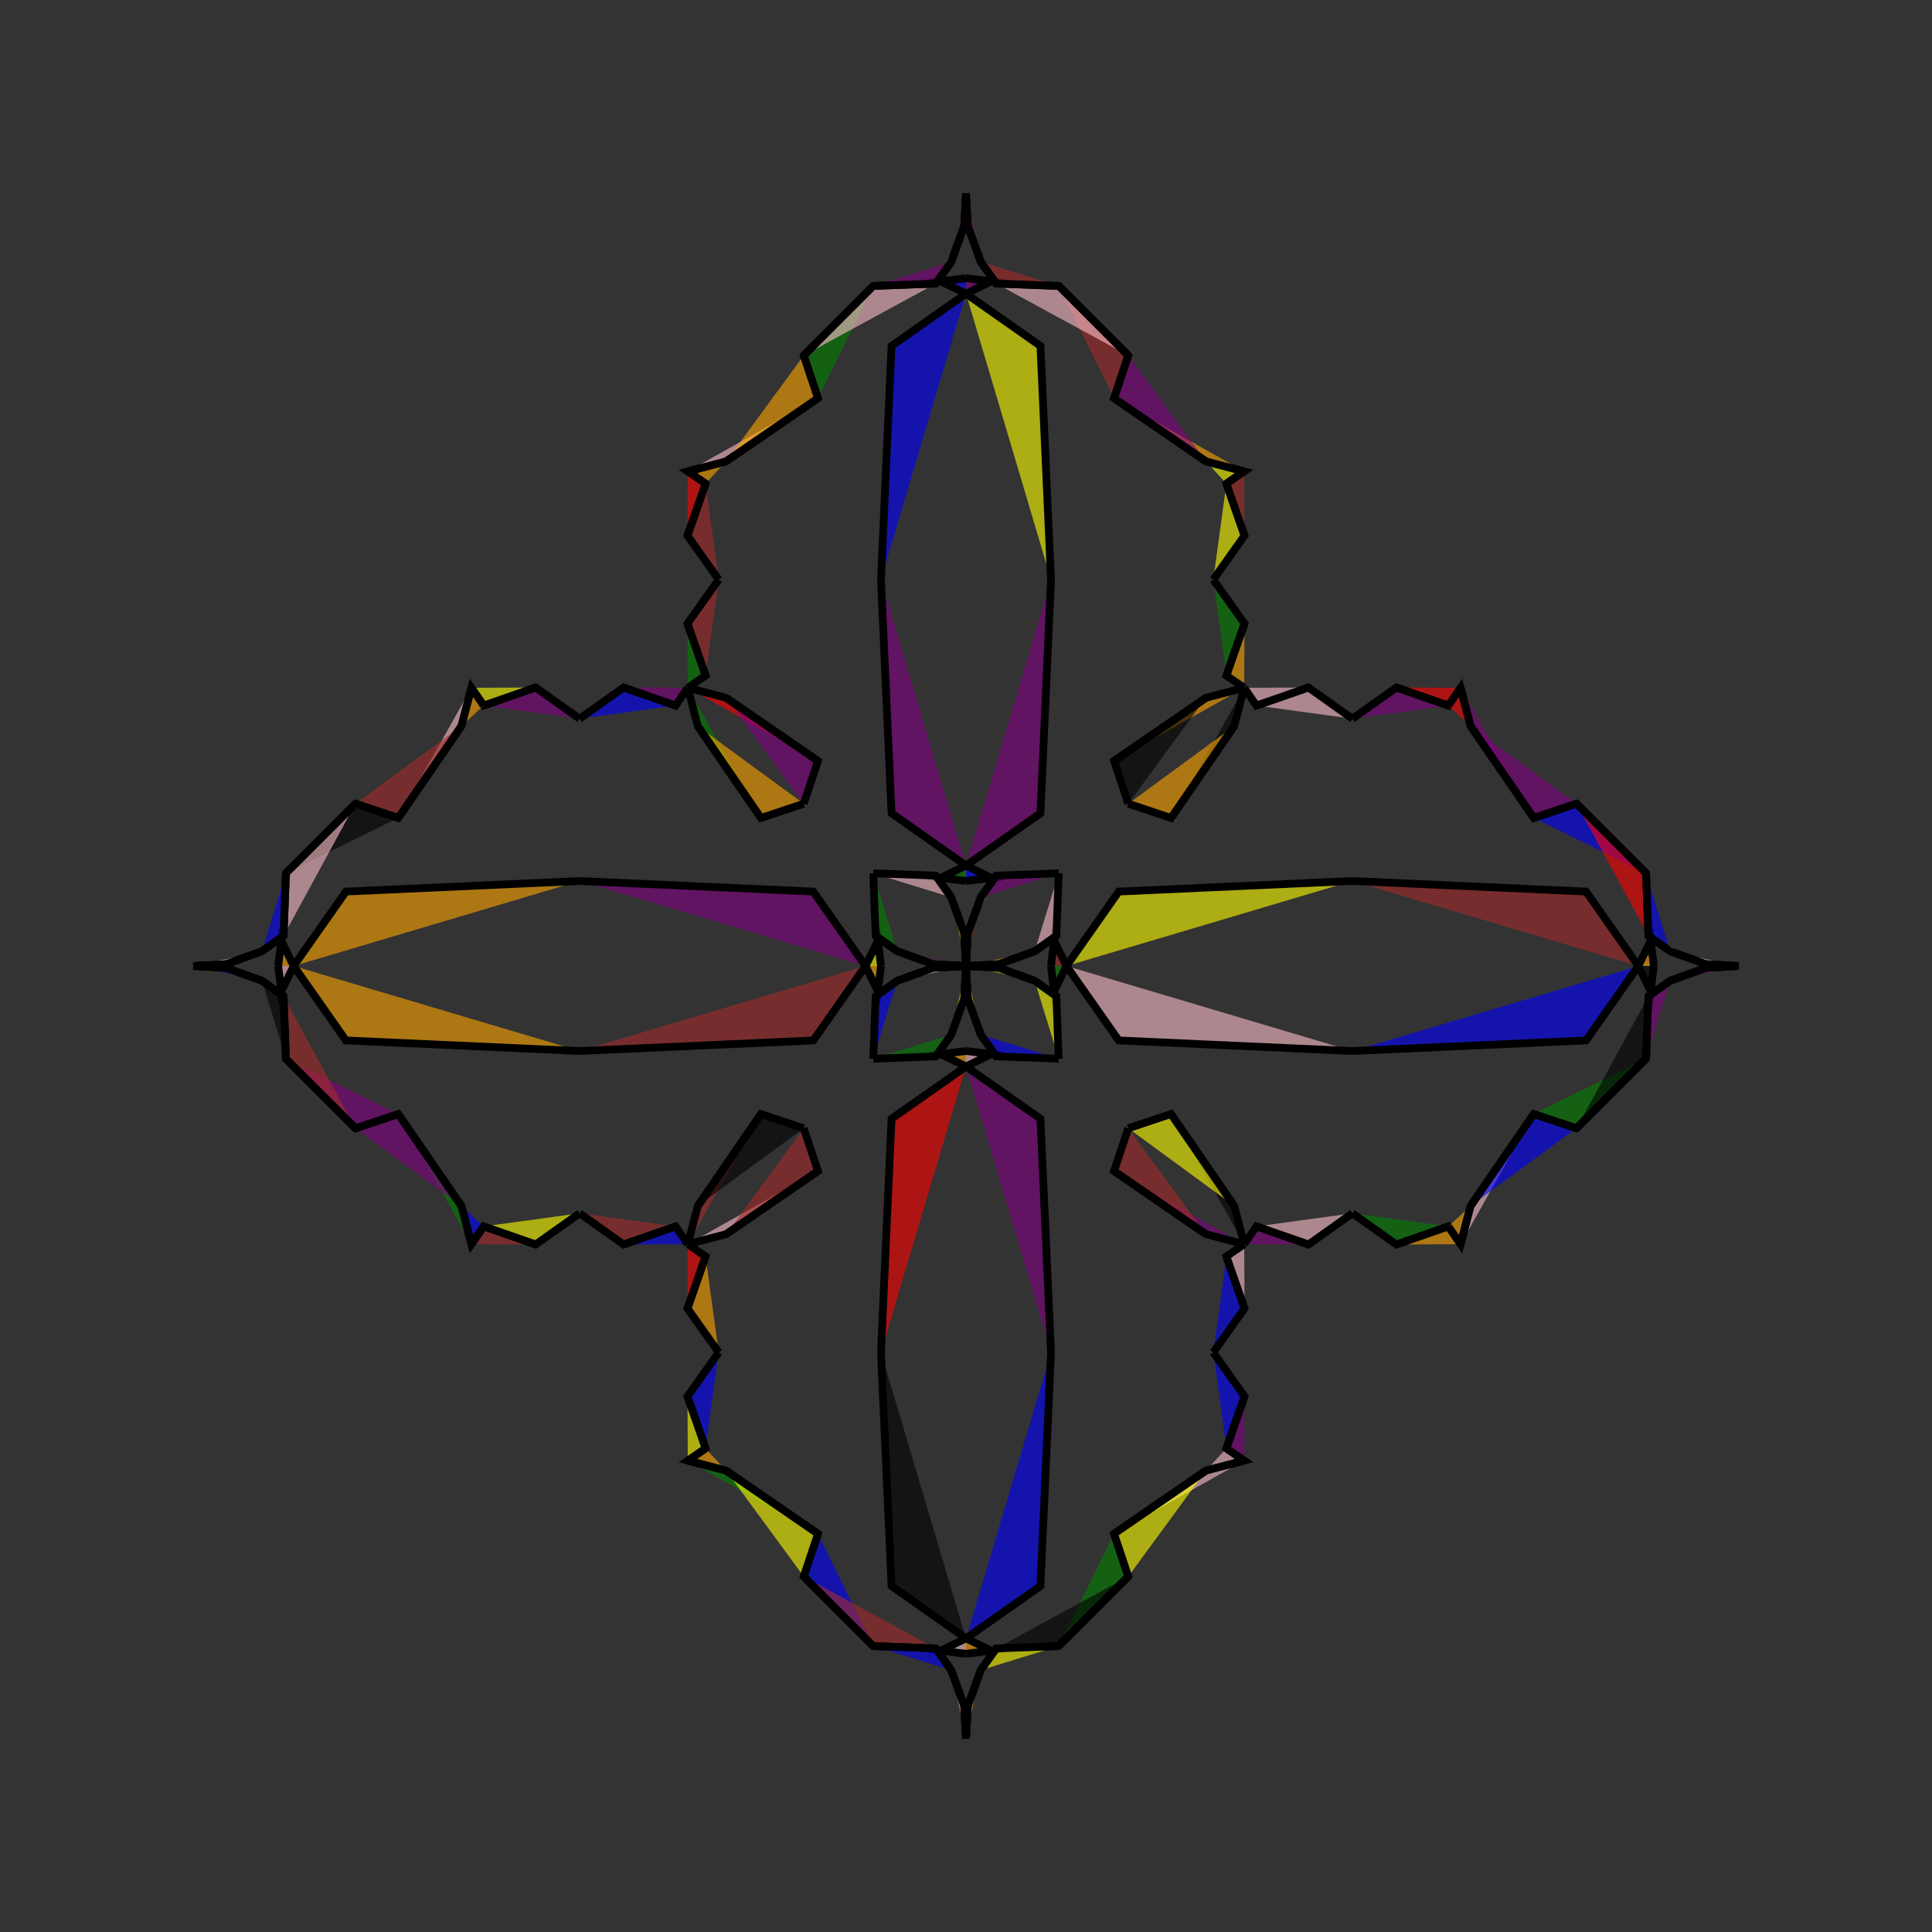 <?xml version="1.0" encoding="UTF-8"?>
<svg xmlns="http://www.w3.org/2000/svg" xmlns:xlink="http://www.w3.org/1999/xlink"
     width="250" height="250" viewBox="-125.0 -125.0 250 250">
<rect x="-125.0" y="-125.0" width="250" height="250" fill="#333333" stroke="none"/>
<defs>
</defs>
<path d="M11.0,-0.0 L11.401,-3.277 L13.0,-0.0" fill="brown" fill-opacity="0.6" stroke="black" stroke-width="1" />
<path d="M11.0,-0.0 L11.401,3.277 L13.0,-0.0" fill="green" fill-opacity="0.6" stroke="black" stroke-width="1" />
<path d="M13.0,-0.0 L19.764,-9.632 L50.0,-11.0" fill="yellow" fill-opacity="0.6" stroke="black" stroke-width="1" />
<path d="M13.0,-0.0 L19.764,9.632 L50.0,11.0" fill="pink" fill-opacity="0.6" stroke="black" stroke-width="1" />
<path d="M50.0,-32.0 L44.306,-36.04 L37.579,-33.7" fill="pink" fill-opacity="0.6" stroke="black" stroke-width="1" />
<path d="M50.0,32.0 L44.306,36.04 L37.579,33.7" fill="pink" fill-opacity="0.6" stroke="black" stroke-width="1" />
<path d="M44.306,-36.04 L37.579,-33.7 L36.0,-36.0" fill="pink" fill-opacity="0.6" stroke="black" stroke-width="1" />
<path d="M44.306,36.04 L37.579,33.7 L36.0,36.0" fill="purple" fill-opacity="0.6" stroke="black" stroke-width="1" />
<path d="M33.7,62.421 L36.0,64.0 L31.045,65.298" fill="pink" fill-opacity="0.6" stroke="black" stroke-width="1" />
<path d="M33.7,-62.421 L36.0,-64.0 L31.045,-65.298" fill="yellow" fill-opacity="0.6" stroke="black" stroke-width="1" />
<path d="M36.0,-36.0 L34.702,-31.045 L26.53,-19.156" fill="black" fill-opacity="0.6" stroke="black" stroke-width="1" />
<path d="M36.0,36.0 L34.702,31.045 L26.53,19.156" fill="black" fill-opacity="0.6" stroke="black" stroke-width="1" />
<path d="M34.702,-31.045 L26.53,-19.156 L21.0,-21.0" fill="orange" fill-opacity="0.6" stroke="black" stroke-width="1" />
<path d="M34.702,31.045 L26.53,19.156 L21.0,21.0" fill="yellow" fill-opacity="0.6" stroke="black" stroke-width="1" />
<path d="M19.156,73.47 L21.0,79.0 L12.0,88.0" fill="green" fill-opacity="0.6" stroke="black" stroke-width="1" />
<path d="M19.156,-73.47 L21.0,-79.0 L12.0,-88.0" fill="brown" fill-opacity="0.6" stroke="black" stroke-width="1" />
<path d="M21.0,79.0 L12.0,88.0 L3.904,88.306" fill="black" fill-opacity="0.6" stroke="black" stroke-width="1" />
<path d="M21.0,-79.0 L12.0,-88.0 L3.904,-88.306" fill="pink" fill-opacity="0.6" stroke="black" stroke-width="1" />
<path d="M12.0,-12.0 L11.694,-3.904 L8.885,-1.911" fill="pink" fill-opacity="0.6" stroke="black" stroke-width="1" />
<path d="M12.0,12.0 L11.694,3.904 L8.885,1.911" fill="yellow" fill-opacity="0.6" stroke="black" stroke-width="1" />
<path d="M11.694,-3.904 L8.885,-1.911 L4.224,-0.229" fill="brown" fill-opacity="0.6" stroke="black" stroke-width="1" />
<path d="M11.694,3.904 L8.885,1.911 L4.224,0.229" fill="orange" fill-opacity="0.6" stroke="black" stroke-width="1" />
<path d="M8.885,-1.911 L4.224,-0.229 L0.291,-0.019" fill="orange" fill-opacity="0.6" stroke="black" stroke-width="1" />
<path d="M8.885,1.911 L4.224,0.229 L0.291,0.019" fill="yellow" fill-opacity="0.6" stroke="black" stroke-width="1" />
<path d="M4.224,-0.229 L0.291,-0.019 L0.0,-0.0" fill="yellow" fill-opacity="0.6" stroke="black" stroke-width="1" />
<path d="M4.224,0.229 L0.291,0.019 L0.0,-0.0" fill="black" fill-opacity="0.6" stroke="black" stroke-width="1" />
<path d="M-11.0,-0.0 L-11.401,-3.277 L-13.0,-0.0" fill="yellow" fill-opacity="0.6" stroke="black" stroke-width="1" />
<path d="M-11.0,-0.0 L-11.401,3.277 L-13.0,-0.0" fill="orange" fill-opacity="0.6" stroke="black" stroke-width="1" />
<path d="M-13.0,-0.0 L-19.764,-9.632 L-50.0,-11.0" fill="purple" fill-opacity="0.6" stroke="black" stroke-width="1" />
<path d="M-13.0,-0.0 L-19.764,9.632 L-50.0,11.0" fill="brown" fill-opacity="0.6" stroke="black" stroke-width="1" />
<path d="M-50.0,-32.0 L-44.306,-36.04 L-37.579,-33.7" fill="blue" fill-opacity="0.6" stroke="black" stroke-width="1" />
<path d="M-50.0,32.0 L-44.306,36.04 L-37.579,33.7" fill="brown" fill-opacity="0.6" stroke="black" stroke-width="1" />
<path d="M-44.306,-36.04 L-37.579,-33.7 L-36.0,-36.0" fill="purple" fill-opacity="0.6" stroke="black" stroke-width="1" />
<path d="M-44.306,36.04 L-37.579,33.7 L-36.0,36.0" fill="blue" fill-opacity="0.6" stroke="black" stroke-width="1" />
<path d="M-33.7,62.421 L-36.0,64.0 L-31.045,65.298" fill="orange" fill-opacity="0.6" stroke="black" stroke-width="1" />
<path d="M-33.7,-62.421 L-36.0,-64.0 L-31.045,-65.298" fill="orange" fill-opacity="0.6" stroke="black" stroke-width="1" />
<path d="M-36.0,-36.0 L-34.702,-31.045 L-26.53,-19.156" fill="green" fill-opacity="0.6" stroke="black" stroke-width="1" />
<path d="M-36.0,36.0 L-34.702,31.045 L-26.53,19.156" fill="brown" fill-opacity="0.6" stroke="black" stroke-width="1" />
<path d="M-34.702,-31.045 L-26.53,-19.156 L-21.0,-21.0" fill="orange" fill-opacity="0.6" stroke="black" stroke-width="1" />
<path d="M-34.702,31.045 L-26.53,19.156 L-21.0,21.0" fill="black" fill-opacity="0.6" stroke="black" stroke-width="1" />
<path d="M-19.156,73.47 L-21.0,79.0 L-12.0,88.0" fill="blue" fill-opacity="0.6" stroke="black" stroke-width="1" />
<path d="M-19.156,-73.47 L-21.0,-79.0 L-12.0,-88.0" fill="green" fill-opacity="0.6" stroke="black" stroke-width="1" />
<path d="M-21.0,79.0 L-12.0,88.0 L-3.904,88.306" fill="brown" fill-opacity="0.6" stroke="black" stroke-width="1" />
<path d="M-21.0,-79.0 L-12.0,-88.0 L-3.904,-88.306" fill="pink" fill-opacity="0.6" stroke="black" stroke-width="1" />
<path d="M-12.0,-12.0 L-11.694,-3.904 L-8.885,-1.911" fill="green" fill-opacity="0.6" stroke="black" stroke-width="1" />
<path d="M-12.0,12.0 L-11.694,3.904 L-8.885,1.911" fill="blue" fill-opacity="0.6" stroke="black" stroke-width="1" />
<path d="M-11.694,-3.904 L-8.885,-1.911 L-4.224,-0.229" fill="green" fill-opacity="0.6" stroke="black" stroke-width="1" />
<path d="M-11.694,3.904 L-8.885,1.911 L-4.224,0.229" fill="red" fill-opacity="0.6" stroke="black" stroke-width="1" />
<path d="M-8.885,-1.911 L-4.224,-0.229 L-0.291,-0.019" fill="purple" fill-opacity="0.6" stroke="black" stroke-width="1" />
<path d="M-8.885,1.911 L-4.224,0.229 L-0.291,0.019" fill="pink" fill-opacity="0.6" stroke="black" stroke-width="1" />
<path d="M-4.224,-0.229 L-0.291,-0.019 L0.0,-0.0" fill="green" fill-opacity="0.6" stroke="black" stroke-width="1" />
<path d="M-4.224,0.229 L-0.291,0.019 L0.0,-0.0" fill="yellow" fill-opacity="0.6" stroke="black" stroke-width="1" />
<path d="M89.0,-0.0 L88.599,3.277 L87.0,-0.0" fill="black" fill-opacity="0.6" stroke="black" stroke-width="1" />
<path d="M89.0,-0.0 L88.599,-3.277 L87.0,-0.0" fill="orange" fill-opacity="0.6" stroke="black" stroke-width="1" />
<path d="M87.0,-0.0 L80.236,9.632 L50.0,11.0" fill="blue" fill-opacity="0.6" stroke="black" stroke-width="1" />
<path d="M87.0,-0.0 L80.236,-9.632 L50.0,-11.0" fill="brown" fill-opacity="0.6" stroke="black" stroke-width="1" />
<path d="M50.0,32.0 L55.694,36.04 L62.421,33.7" fill="green" fill-opacity="0.6" stroke="black" stroke-width="1" />
<path d="M50.0,-32.0 L55.694,-36.04 L62.421,-33.7" fill="purple" fill-opacity="0.6" stroke="black" stroke-width="1" />
<path d="M55.694,36.04 L62.421,33.7 L64.0,36.0" fill="orange" fill-opacity="0.6" stroke="black" stroke-width="1" />
<path d="M55.694,-36.04 L62.421,-33.7 L64.0,-36.0" fill="red" fill-opacity="0.6" stroke="black" stroke-width="1" />
<path d="M62.421,33.7 L64.0,36.0 L65.298,31.045" fill="orange" fill-opacity="0.6" stroke="black" stroke-width="1" />
<path d="M62.421,-33.7 L64.0,-36.0 L65.298,-31.045" fill="red" fill-opacity="0.6" stroke="black" stroke-width="1" />
<path d="M64.0,36.0 L65.298,31.045 L73.47,19.156" fill="pink" fill-opacity="0.6" stroke="black" stroke-width="1" />
<path d="M64.0,-36.0 L65.298,-31.045 L73.47,-19.156" fill="purple" fill-opacity="0.6" stroke="black" stroke-width="1" />
<path d="M65.298,31.045 L73.47,19.156 L79.0,21.0" fill="blue" fill-opacity="0.6" stroke="black" stroke-width="1" />
<path d="M65.298,-31.045 L73.47,-19.156 L79.0,-21.0" fill="purple" fill-opacity="0.6" stroke="black" stroke-width="1" />
<path d="M73.47,19.156 L79.0,21.0 L88.0,12.0" fill="green" fill-opacity="0.6" stroke="black" stroke-width="1" />
<path d="M73.47,-19.156 L79.0,-21.0 L88.0,-12.0" fill="blue" fill-opacity="0.6" stroke="black" stroke-width="1" />
<path d="M79.0,21.0 L88.0,12.0 L88.306,3.904" fill="black" fill-opacity="0.6" stroke="black" stroke-width="1" />
<path d="M79.0,-21.0 L88.0,-12.0 L88.306,-3.904" fill="red" fill-opacity="0.6" stroke="black" stroke-width="1" />
<path d="M88.0,12.0 L88.306,3.904 L91.115,1.911" fill="purple" fill-opacity="0.6" stroke="black" stroke-width="1" />
<path d="M88.0,-12.0 L88.306,-3.904 L91.115,-1.911" fill="blue" fill-opacity="0.6" stroke="black" stroke-width="1" />
<path d="M88.306,3.904 L91.115,1.911 L95.776,0.229" fill="green" fill-opacity="0.6" stroke="black" stroke-width="1" />
<path d="M88.306,-3.904 L91.115,-1.911 L95.776,-0.229" fill="yellow" fill-opacity="0.6" stroke="black" stroke-width="1" />
<path d="M91.115,1.911 L95.776,0.229 L99.709,0.019" fill="purple" fill-opacity="0.6" stroke="black" stroke-width="1" />
<path d="M91.115,-1.911 L95.776,-0.229 L99.709,-0.019" fill="pink" fill-opacity="0.6" stroke="black" stroke-width="1" />
<path d="M95.776,0.229 L99.709,0.019 L100.0,-0.0" fill="green" fill-opacity="0.6" stroke="black" stroke-width="1" />
<path d="M95.776,-0.229 L99.709,-0.019 L100.0,-0.0" fill="blue" fill-opacity="0.6" stroke="black" stroke-width="1" />
<path d="M0.0,-11.0 L3.277,-11.401 L0.0,-13.0" fill="blue" fill-opacity="0.6" stroke="black" stroke-width="1" />
<path d="M0.0,11.0 L3.277,11.401 L0.0,13.0" fill="pink" fill-opacity="0.6" stroke="black" stroke-width="1" />
<path d="M0.0,89.0 L3.277,88.599 L0.0,87.0" fill="orange" fill-opacity="0.6" stroke="black" stroke-width="1" />
<path d="M0.0,-89.0 L3.277,-88.599 L0.0,-87.0" fill="purple" fill-opacity="0.6" stroke="black" stroke-width="1" />
<path d="M0.0,-13.0 L9.632,-19.764 L11.0,-50.0" fill="purple" fill-opacity="0.6" stroke="black" stroke-width="1" />
<path d="M0.0,13.0 L9.632,19.764 L11.0,50.0" fill="purple" fill-opacity="0.6" stroke="black" stroke-width="1" />
<path d="M0.0,87.0 L9.632,80.236 L11.0,50.0" fill="blue" fill-opacity="0.6" stroke="black" stroke-width="1" />
<path d="M0.0,-87.0 L9.632,-80.236 L11.0,-50.0" fill="yellow" fill-opacity="0.6" stroke="black" stroke-width="1" />
<path d="M32.0,-50.0 L36.04,-44.306 L33.7,-37.579" fill="green" fill-opacity="0.6" stroke="black" stroke-width="1" />
<path d="M32.0,50.0 L36.04,44.306 L33.7,37.579" fill="blue" fill-opacity="0.6" stroke="black" stroke-width="1" />
<path d="M32.0,50.0 L36.04,55.694 L33.7,62.421" fill="blue" fill-opacity="0.6" stroke="black" stroke-width="1" />
<path d="M32.0,-50.0 L36.04,-55.694 L33.7,-62.421" fill="yellow" fill-opacity="0.6" stroke="black" stroke-width="1" />
<path d="M36.04,-44.306 L33.7,-37.579 L36.0,-36.0" fill="orange" fill-opacity="0.6" stroke="black" stroke-width="1" />
<path d="M36.04,44.306 L33.7,37.579 L36.0,36.0" fill="pink" fill-opacity="0.6" stroke="black" stroke-width="1" />
<path d="M36.04,55.694 L33.7,62.421 L36.0,64.0" fill="purple" fill-opacity="0.6" stroke="black" stroke-width="1" />
<path d="M36.04,-55.694 L33.7,-62.421 L36.0,-64.0" fill="brown" fill-opacity="0.6" stroke="black" stroke-width="1" />
<path d="M36.0,-36.0 L31.045,-34.702 L19.156,-26.53" fill="orange" fill-opacity="0.6" stroke="black" stroke-width="1" />
<path d="M36.0,36.0 L31.045,34.702 L19.156,26.53" fill="purple" fill-opacity="0.6" stroke="black" stroke-width="1" />
<path d="M36.0,64.0 L31.045,65.298 L19.156,73.47" fill="pink" fill-opacity="0.6" stroke="black" stroke-width="1" />
<path d="M36.0,-64.0 L31.045,-65.298 L19.156,-73.47" fill="orange" fill-opacity="0.6" stroke="black" stroke-width="1" />
<path d="M31.045,-34.702 L19.156,-26.53 L21.0,-21.0" fill="black" fill-opacity="0.6" stroke="black" stroke-width="1" />
<path d="M31.045,34.702 L19.156,26.53 L21.0,21.0" fill="brown" fill-opacity="0.6" stroke="black" stroke-width="1" />
<path d="M31.045,65.298 L19.156,73.47 L21.0,79.0" fill="yellow" fill-opacity="0.6" stroke="black" stroke-width="1" />
<path d="M31.045,-65.298 L19.156,-73.47 L21.0,-79.0" fill="purple" fill-opacity="0.6" stroke="black" stroke-width="1" />
<path d="M12.0,-12.0 L3.904,-11.694 L1.911,-8.885" fill="purple" fill-opacity="0.6" stroke="black" stroke-width="1" />
<path d="M12.0,12.0 L3.904,11.694 L1.911,8.885" fill="blue" fill-opacity="0.6" stroke="black" stroke-width="1" />
<path d="M12.0,88.0 L3.904,88.306 L1.911,91.115" fill="yellow" fill-opacity="0.6" stroke="black" stroke-width="1" />
<path d="M12.0,-88.0 L3.904,-88.306 L1.911,-91.115" fill="brown" fill-opacity="0.6" stroke="black" stroke-width="1" />
<path d="M3.904,-11.694 L1.911,-8.885 L0.229,-4.224" fill="pink" fill-opacity="0.6" stroke="black" stroke-width="1" />
<path d="M3.904,11.694 L1.911,8.885 L0.229,4.224" fill="purple" fill-opacity="0.6" stroke="black" stroke-width="1" />
<path d="M3.904,88.306 L1.911,91.115 L0.229,95.776" fill="yellow" fill-opacity="0.6" stroke="black" stroke-width="1" />
<path d="M3.904,-88.306 L1.911,-91.115 L0.229,-95.776" fill="purple" fill-opacity="0.6" stroke="black" stroke-width="1" />
<path d="M1.911,-8.885 L0.229,-4.224 L0.019,-0.291" fill="brown" fill-opacity="0.6" stroke="black" stroke-width="1" />
<path d="M1.911,8.885 L0.229,4.224 L0.019,0.291" fill="orange" fill-opacity="0.6" stroke="black" stroke-width="1" />
<path d="M1.911,91.115 L0.229,95.776 L0.019,99.709" fill="orange" fill-opacity="0.6" stroke="black" stroke-width="1" />
<path d="M1.911,-91.115 L0.229,-95.776 L0.019,-99.709" fill="purple" fill-opacity="0.6" stroke="black" stroke-width="1" />
<path d="M0.229,-4.224 L0.019,-0.291 L0.0,-0.0" fill="orange" fill-opacity="0.6" stroke="black" stroke-width="1" />
<path d="M0.229,4.224 L0.019,0.291 L0.0,-0.0" fill="purple" fill-opacity="0.6" stroke="black" stroke-width="1" />
<path d="M0.229,95.776 L0.019,99.709 L0.0,100.0" fill="orange" fill-opacity="0.6" stroke="black" stroke-width="1" />
<path d="M0.229,-95.776 L0.019,-99.709 L0.0,-100.0" fill="purple" fill-opacity="0.6" stroke="black" stroke-width="1" />
<path d="M0.0,89.0 L-3.277,88.599 L0.0,87.0" fill="pink" fill-opacity="0.6" stroke="black" stroke-width="1" />
<path d="M0.0,-11.0 L-3.277,-11.401 L0.0,-13.0" fill="green" fill-opacity="0.6" stroke="black" stroke-width="1" />
<path d="M0.0,11.0 L-3.277,11.401 L0.0,13.0" fill="orange" fill-opacity="0.6" stroke="black" stroke-width="1" />
<path d="M0.0,-89.0 L-3.277,-88.599 L0.0,-87.0" fill="blue" fill-opacity="0.6" stroke="black" stroke-width="1" />
<path d="M0.0,87.0 L-9.632,80.236 L-11.0,50.0" fill="black" fill-opacity="0.6" stroke="black" stroke-width="1" />
<path d="M0.0,-13.0 L-9.632,-19.764 L-11.0,-50.0" fill="purple" fill-opacity="0.6" stroke="black" stroke-width="1" />
<path d="M0.0,13.0 L-9.632,19.764 L-11.0,50.0" fill="red" fill-opacity="0.6" stroke="black" stroke-width="1" />
<path d="M0.0,-87.0 L-9.632,-80.236 L-11.0,-50.0" fill="blue" fill-opacity="0.6" stroke="black" stroke-width="1" />
<path d="M-32.0,50.0 L-36.04,55.694 L-33.7,62.421" fill="blue" fill-opacity="0.6" stroke="black" stroke-width="1" />
<path d="M-32.0,-50.0 L-36.04,-44.306 L-33.7,-37.579" fill="brown" fill-opacity="0.6" stroke="black" stroke-width="1" />
<path d="M-32.0,50.0 L-36.04,44.306 L-33.7,37.579" fill="orange" fill-opacity="0.6" stroke="black" stroke-width="1" />
<path d="M-32.0,-50.0 L-36.04,-55.694 L-33.7,-62.421" fill="brown" fill-opacity="0.6" stroke="black" stroke-width="1" />
<path d="M-36.04,55.694 L-33.7,62.421 L-36.0,64.0" fill="yellow" fill-opacity="0.6" stroke="black" stroke-width="1" />
<path d="M-36.04,-44.306 L-33.7,-37.579 L-36.0,-36.0" fill="green" fill-opacity="0.6" stroke="black" stroke-width="1" />
<path d="M-36.04,44.306 L-33.7,37.579 L-36.0,36.0" fill="red" fill-opacity="0.6" stroke="black" stroke-width="1" />
<path d="M-36.04,-55.694 L-33.7,-62.421 L-36.0,-64.0" fill="red" fill-opacity="0.6" stroke="black" stroke-width="1" />
<path d="M-36.0,64.0 L-31.045,65.298 L-19.156,73.47" fill="green" fill-opacity="0.6" stroke="black" stroke-width="1" />
<path d="M-36.0,-36.0 L-31.045,-34.702 L-19.156,-26.53" fill="red" fill-opacity="0.6" stroke="black" stroke-width="1" />
<path d="M-36.0,36.0 L-31.045,34.702 L-19.156,26.53" fill="pink" fill-opacity="0.6" stroke="black" stroke-width="1" />
<path d="M-36.0,-64.0 L-31.045,-65.298 L-19.156,-73.47" fill="pink" fill-opacity="0.6" stroke="black" stroke-width="1" />
<path d="M-31.045,65.298 L-19.156,73.47 L-21.0,79.0" fill="yellow" fill-opacity="0.6" stroke="black" stroke-width="1" />
<path d="M-31.045,-34.702 L-19.156,-26.53 L-21.0,-21.0" fill="purple" fill-opacity="0.6" stroke="black" stroke-width="1" />
<path d="M-31.045,34.702 L-19.156,26.53 L-21.0,21.0" fill="brown" fill-opacity="0.6" stroke="black" stroke-width="1" />
<path d="M-31.045,-65.298 L-19.156,-73.47 L-21.0,-79.0" fill="orange" fill-opacity="0.6" stroke="black" stroke-width="1" />
<path d="M-12.0,88.0 L-3.904,88.306 L-1.911,91.115" fill="blue" fill-opacity="0.6" stroke="black" stroke-width="1" />
<path d="M-12.0,-12.0 L-3.904,-11.694 L-1.911,-8.885" fill="pink" fill-opacity="0.6" stroke="black" stroke-width="1" />
<path d="M-12.0,12.0 L-3.904,11.694 L-1.911,8.885" fill="green" fill-opacity="0.6" stroke="black" stroke-width="1" />
<path d="M-12.0,-88.0 L-3.904,-88.306 L-1.911,-91.115" fill="purple" fill-opacity="0.6" stroke="black" stroke-width="1" />
<path d="M-3.904,88.306 L-1.911,91.115 L-0.229,95.776" fill="black" fill-opacity="0.6" stroke="black" stroke-width="1" />
<path d="M-3.904,-11.694 L-1.911,-8.885 L-0.229,-4.224" fill="green" fill-opacity="0.6" stroke="black" stroke-width="1" />
<path d="M-3.904,11.694 L-1.911,8.885 L-0.229,4.224" fill="green" fill-opacity="0.6" stroke="black" stroke-width="1" />
<path d="M-3.904,-88.306 L-1.911,-91.115 L-0.229,-95.776" fill="yellow" fill-opacity="0.6" stroke="black" stroke-width="1" />
<path d="M-1.911,91.115 L-0.229,95.776 L-0.019,99.709" fill="pink" fill-opacity="0.6" stroke="black" stroke-width="1" />
<path d="M-1.911,-8.885 L-0.229,-4.224 L-0.019,-0.291" fill="orange" fill-opacity="0.6" stroke="black" stroke-width="1" />
<path d="M-1.911,8.885 L-0.229,4.224 L-0.019,0.291" fill="yellow" fill-opacity="0.6" stroke="black" stroke-width="1" />
<path d="M-1.911,-91.115 L-0.229,-95.776 L-0.019,-99.709" fill="purple" fill-opacity="0.6" stroke="black" stroke-width="1" />
<path d="M-0.229,95.776 L-0.019,99.709 L0.0,100.0" fill="brown" fill-opacity="0.6" stroke="black" stroke-width="1" />
<path d="M-0.229,-4.224 L-0.019,-0.291 L0.0,-0.0" fill="yellow" fill-opacity="0.6" stroke="black" stroke-width="1" />
<path d="M-0.229,4.224 L-0.019,0.291 L0.0,-0.0" fill="green" fill-opacity="0.6" stroke="black" stroke-width="1" />
<path d="M-0.229,-95.776 L-0.019,-99.709 L0.0,-100.0" fill="orange" fill-opacity="0.6" stroke="black" stroke-width="1" />
<path d="M-89.0,-0.0 L-88.599,-3.277 L-87.0,-0.0" fill="orange" fill-opacity="0.6" stroke="black" stroke-width="1" />
<path d="M-89.0,-0.0 L-88.599,3.277 L-87.0,-0.0" fill="pink" fill-opacity="0.6" stroke="black" stroke-width="1" />
<path d="M-87.0,-0.0 L-80.236,-9.632 L-50.0,-11.0" fill="orange" fill-opacity="0.6" stroke="black" stroke-width="1" />
<path d="M-87.0,-0.0 L-80.236,9.632 L-50.0,11.0" fill="orange" fill-opacity="0.6" stroke="black" stroke-width="1" />
<path d="M-50.0,-32.0 L-55.694,-36.04 L-62.421,-33.7" fill="purple" fill-opacity="0.6" stroke="black" stroke-width="1" />
<path d="M-50.0,32.0 L-55.694,36.04 L-62.421,33.7" fill="yellow" fill-opacity="0.6" stroke="black" stroke-width="1" />
<path d="M-55.694,-36.04 L-62.421,-33.7 L-64.0,-36.0" fill="yellow" fill-opacity="0.6" stroke="black" stroke-width="1" />
<path d="M-55.694,36.04 L-62.421,33.7 L-64.0,36.0" fill="brown" fill-opacity="0.6" stroke="black" stroke-width="1" />
<path d="M-62.421,-33.7 L-64.0,-36.0 L-65.298,-31.045" fill="orange" fill-opacity="0.6" stroke="black" stroke-width="1" />
<path d="M-62.421,33.7 L-64.0,36.0 L-65.298,31.045" fill="blue" fill-opacity="0.6" stroke="black" stroke-width="1" />
<path d="M-64.0,-36.0 L-65.298,-31.045 L-73.47,-19.156" fill="pink" fill-opacity="0.6" stroke="black" stroke-width="1" />
<path d="M-64.0,36.0 L-65.298,31.045 L-73.47,19.156" fill="green" fill-opacity="0.6" stroke="black" stroke-width="1" />
<path d="M-65.298,-31.045 L-73.47,-19.156 L-79.0,-21.0" fill="brown" fill-opacity="0.6" stroke="black" stroke-width="1" />
<path d="M-65.298,31.045 L-73.47,19.156 L-79.0,21.0" fill="purple" fill-opacity="0.6" stroke="black" stroke-width="1" />
<path d="M-73.47,-19.156 L-79.0,-21.0 L-88.0,-12.0" fill="black" fill-opacity="0.6" stroke="black" stroke-width="1" />
<path d="M-73.47,19.156 L-79.0,21.0 L-88.0,12.0" fill="purple" fill-opacity="0.6" stroke="black" stroke-width="1" />
<path d="M-79.0,-21.0 L-88.0,-12.0 L-88.306,-3.904" fill="pink" fill-opacity="0.6" stroke="black" stroke-width="1" />
<path d="M-79.0,21.0 L-88.0,12.0 L-88.306,3.904" fill="brown" fill-opacity="0.6" stroke="black" stroke-width="1" />
<path d="M-88.0,-12.0 L-88.306,-3.904 L-91.115,-1.911" fill="blue" fill-opacity="0.6" stroke="black" stroke-width="1" />
<path d="M-88.0,12.0 L-88.306,3.904 L-91.115,1.911" fill="black" fill-opacity="0.6" stroke="black" stroke-width="1" />
<path d="M-88.306,-3.904 L-91.115,-1.911 L-95.776,-0.229" fill="red" fill-opacity="0.6" stroke="black" stroke-width="1" />
<path d="M-88.306,3.904 L-91.115,1.911 L-95.776,0.229" fill="green" fill-opacity="0.6" stroke="black" stroke-width="1" />
<path d="M-91.115,-1.911 L-95.776,-0.229 L-99.709,-0.019" fill="pink" fill-opacity="0.6" stroke="black" stroke-width="1" />
<path d="M-91.115,1.911 L-95.776,0.229 L-99.709,0.019" fill="blue" fill-opacity="0.6" stroke="black" stroke-width="1" />
<path d="M-95.776,-0.229 L-99.709,-0.019 L-100.0,-0.0" fill="red" fill-opacity="0.6" stroke="black" stroke-width="1" />
<path d="M-95.776,0.229 L-99.709,0.019 L-100.0,-0.0" fill="black" fill-opacity="0.6" stroke="black" stroke-width="1" />
</svg>